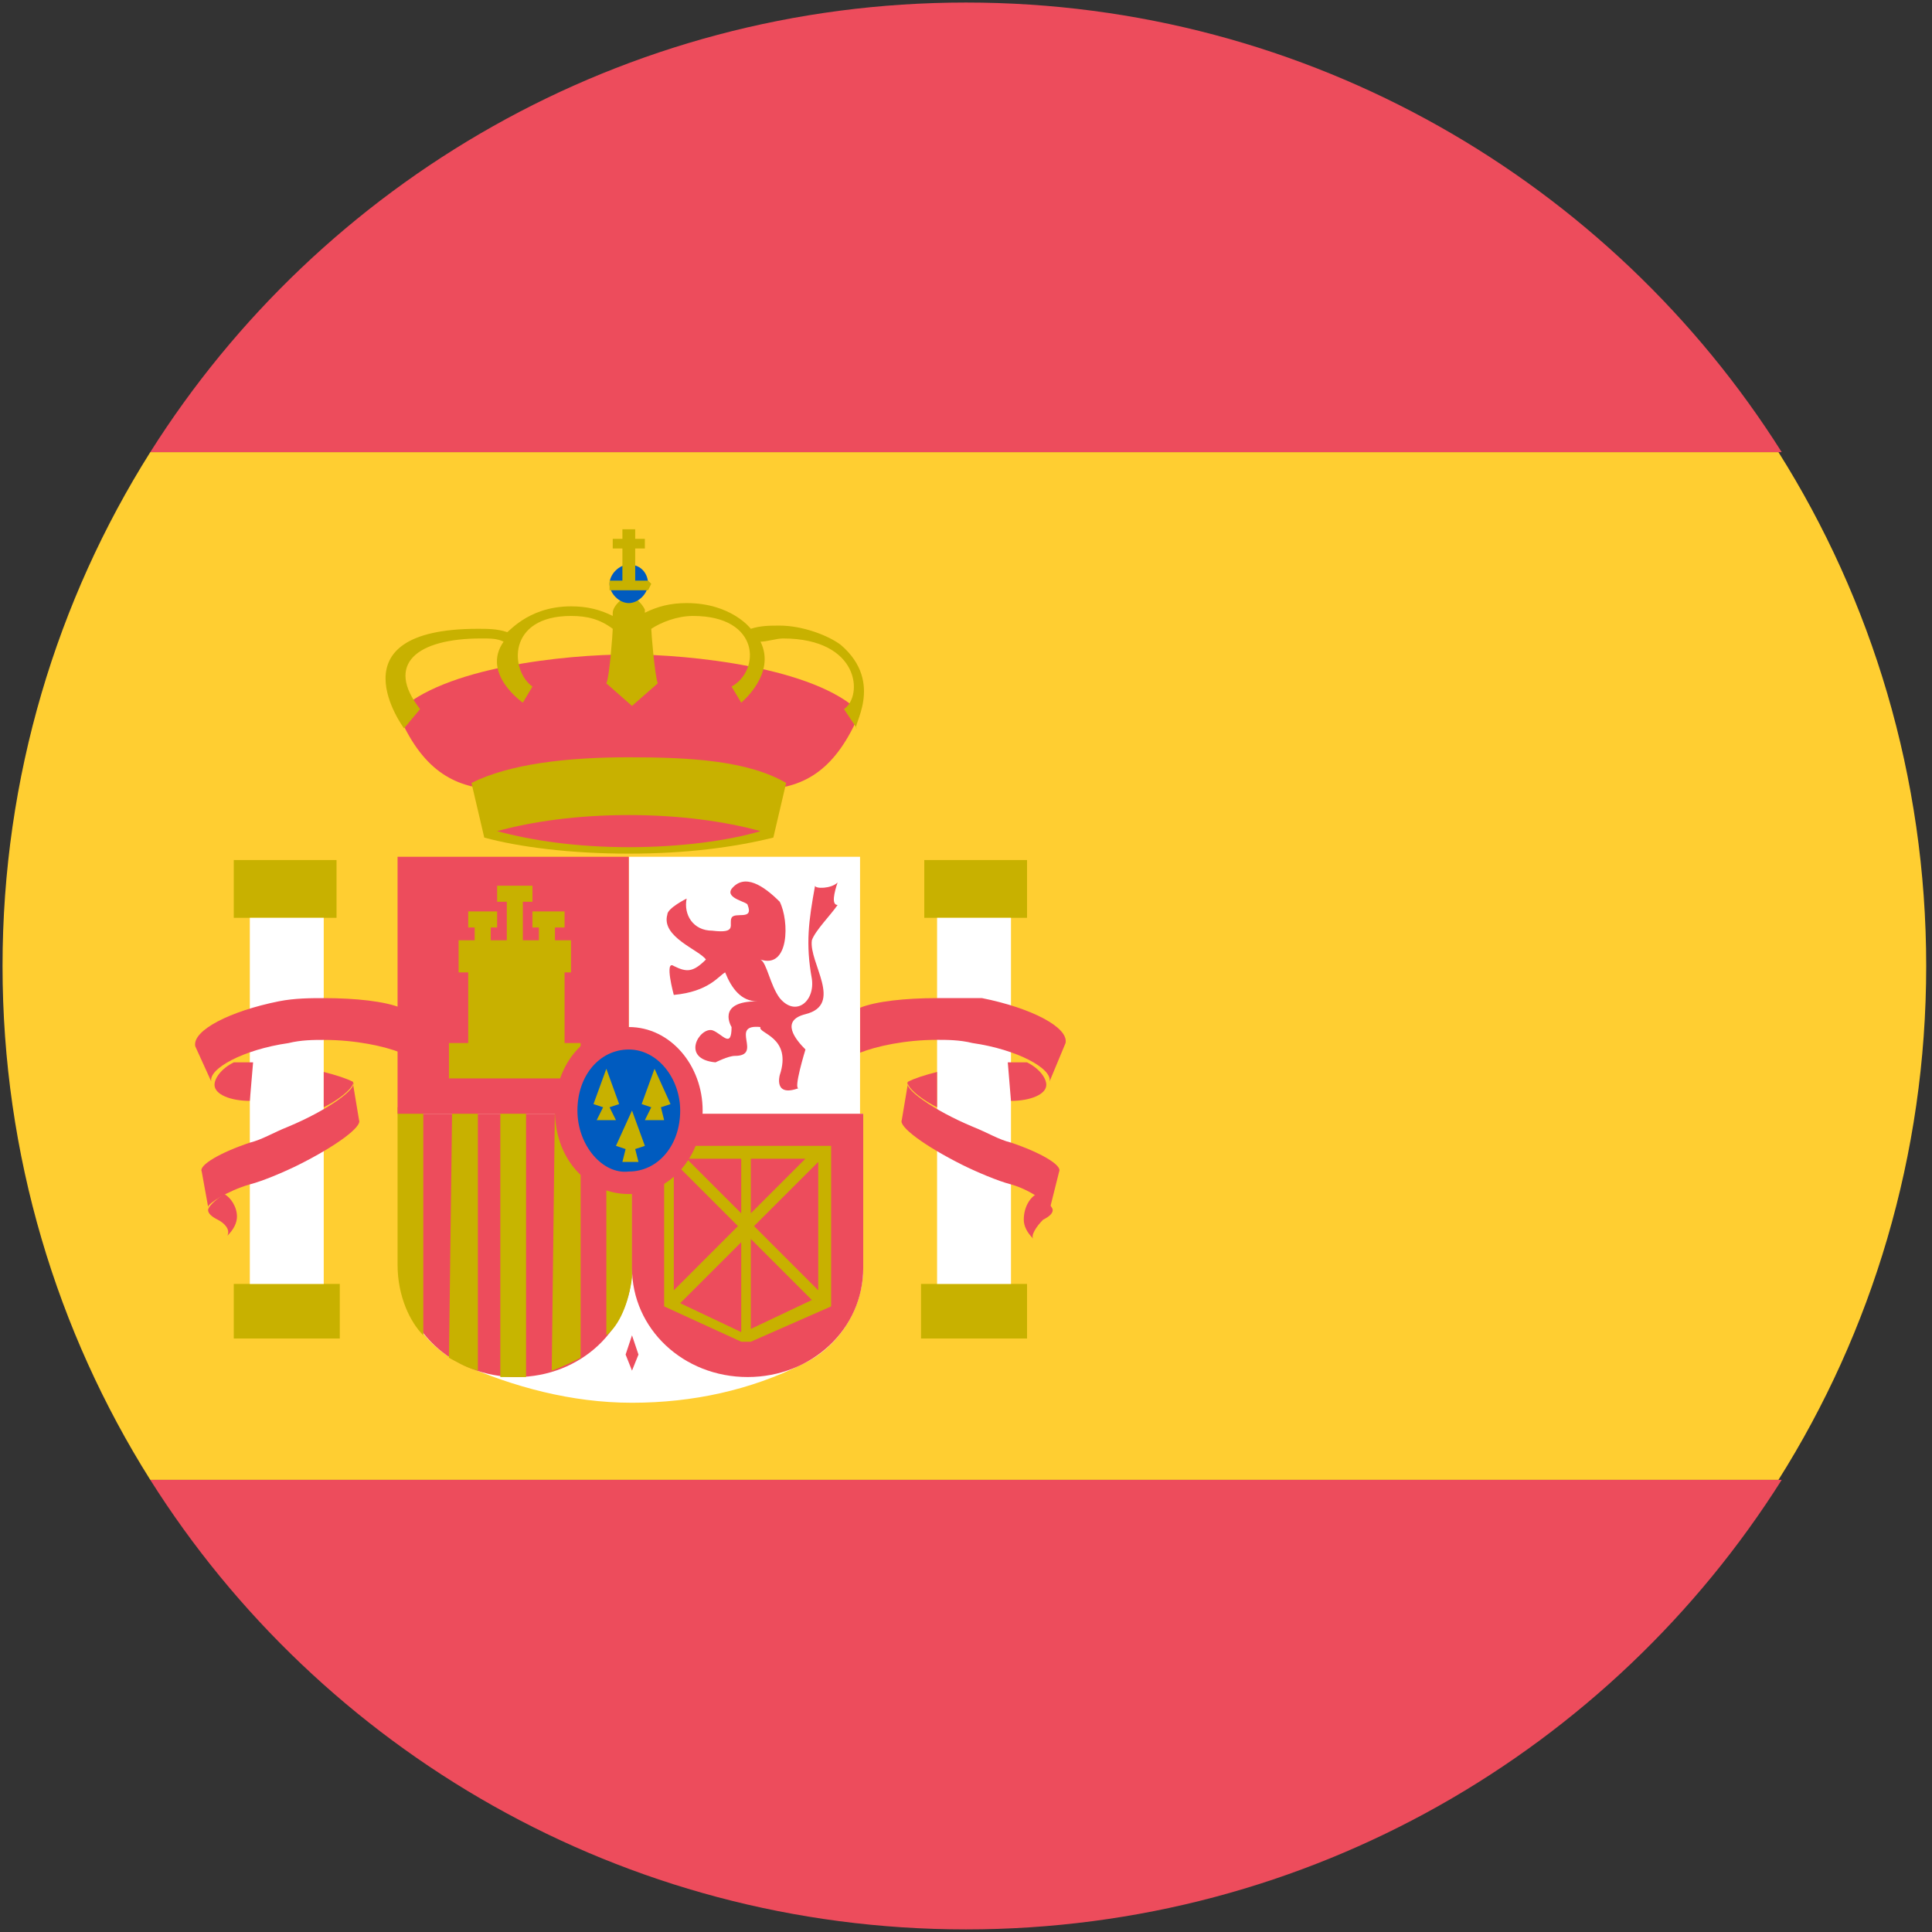 <svg width="32" height="32" viewBox="0 0 32 32" fill="none" xmlns="http://www.w3.org/2000/svg">
<rect x="0" y="0" width="32" height="32" fill="#333333" stroke="none"/>
<g clip-path="url(#clip0_695_22)">
<path d="M0.042 16C0.042 19.138 0.947 22.064 2.489 24.511H29.457C31 22.064 31.904 19.138 31.904 16C31.904 12.862 31 9.936 29.457 7.489H2.489C0.947 9.936 0.042 12.862 0.042 16Z" fill="#FFCE31"/>
<path d="M29.511 7.489C26.691 3.021 21.691 0.042 16 0.042C10.308 0.042 5.308 3.021 2.489 7.489H29.511Z" fill="#ED4C5C"/>
<path d="M2.489 24.511C5.308 28.979 10.308 31.957 16 31.957C21.691 31.957 26.691 28.979 29.511 24.511H2.489Z" fill="#ED4C5C"/>
<path d="M3.872 14.245H5.574V15.202H3.872V14.245Z" fill="#C8B100"/>
<path d="M3.872 21.266H5.628V22.17H3.872V21.266Z" fill="#C8B100"/>
<path d="M3.713 19.777C3.553 19.883 3.447 19.989 3.447 20.043C3.447 20.096 3.5 20.149 3.606 20.202C3.713 20.255 3.819 20.362 3.766 20.468C3.872 20.362 3.925 20.255 3.925 20.149C3.925 19.989 3.819 19.83 3.713 19.777Z" fill="#ED4C5C"/>
<path d="M4.138 15.202H5.362V21.266H4.138V15.202Z" fill="white"/>
<path d="M6.638 17.436C6.372 17.33 5.894 17.224 5.362 17.224C5.202 17.224 4.989 17.224 4.777 17.277C4.032 17.383 3.447 17.702 3.5 17.915L3.234 17.33C3.181 17.064 3.819 16.745 4.617 16.585C4.883 16.532 5.149 16.532 5.362 16.532C5.894 16.532 6.372 16.585 6.638 16.692V17.436Z" fill="#ED4C5C"/>
<path d="M4.138 18.234C3.819 18.234 3.553 18.128 3.553 17.968C3.553 17.862 3.66 17.702 3.872 17.596H4.192L4.138 18.234Z" fill="#ED4C5C"/>
<path d="M5.362 17.755C5.575 17.809 5.734 17.862 5.841 17.915C5.894 17.968 5.681 18.181 5.362 18.34V17.755Z" fill="#ED4C5C"/>
<path d="M3.341 19.404C3.287 19.298 3.66 19.085 4.138 18.926C4.351 18.872 4.511 18.766 4.777 18.66C5.415 18.394 5.947 18.021 5.841 17.915L5.947 18.553C6 18.66 5.575 18.979 4.936 19.298C4.723 19.404 4.351 19.564 4.138 19.617C3.766 19.724 3.447 19.936 3.447 19.989L3.341 19.404Z" fill="#ED4C5C"/>
<path d="M15.309 14.245H17.011V15.202H15.309V14.245Z" fill="#C8B100"/>
<path d="M15.255 21.266H17.011V22.17H15.255V21.266Z" fill="#C8B100"/>
<path d="M17.17 19.777C17.33 19.883 17.436 19.989 17.436 20.043C17.436 20.096 17.383 20.149 17.277 20.202C17.17 20.308 17.064 20.468 17.117 20.521C17.011 20.415 16.957 20.308 16.957 20.202C16.957 19.989 17.064 19.83 17.17 19.777Z" fill="#ED4C5C"/>
<path d="M15.521 15.202H16.745V21.266H15.521V15.202Z" fill="white"/>
<path d="M14.245 17.436C14.511 17.33 14.99 17.223 15.521 17.223C15.681 17.223 15.894 17.223 16.107 17.276C16.851 17.383 17.436 17.702 17.383 17.915L17.649 17.276C17.702 17.011 17.064 16.691 16.266 16.532H15.521C14.99 16.532 14.511 16.585 14.245 16.691V17.436Z" fill="#ED4C5C"/>
<path d="M16.745 18.234C17.064 18.234 17.33 18.128 17.33 17.968C17.33 17.862 17.224 17.702 17.011 17.596H16.692L16.745 18.234Z" fill="#ED4C5C"/>
<path d="M15.521 17.755C15.309 17.808 15.149 17.861 15.043 17.915C14.989 17.968 15.202 18.181 15.521 18.34V17.755Z" fill="#ED4C5C"/>
<path d="M17.543 19.404C17.596 19.298 17.224 19.085 16.745 18.925C16.532 18.872 16.372 18.766 16.107 18.66C15.468 18.393 14.936 18.021 15.043 17.915L14.936 18.553C14.883 18.66 15.309 18.979 15.947 19.298C16.16 19.404 16.532 19.564 16.745 19.617C17.117 19.723 17.436 19.989 17.383 20.043L17.543 19.404Z" fill="#ED4C5C"/>
<path d="M10.415 10.84C11.426 10.84 13.5 11.053 14.245 11.798C13.447 13.713 12.17 12.915 10.415 12.915C8.713 12.915 7.383 13.713 6.585 11.798C7.33 11.053 9.351 10.84 10.415 10.84Z" fill="#ED4C5C"/>
<path d="M13.021 12.968C12.383 12.596 11.426 12.543 10.415 12.543C9.404 12.543 8.447 12.649 7.809 12.968L8.021 13.873C8.606 14.032 9.458 14.139 10.415 14.139C11.372 14.139 12.17 14.032 12.809 13.873L13.021 12.968Z" fill="#C8B100"/>
<path d="M13.926 10.681C13.713 10.521 13.287 10.362 12.915 10.362C12.755 10.362 12.596 10.362 12.436 10.415C12.436 10.415 12.117 9.989 11.372 9.989C11.107 9.989 10.894 10.043 10.681 10.149V10.096C10.628 9.989 10.521 9.883 10.415 9.883C10.309 9.883 10.149 10.043 10.149 10.149V10.202C9.936 10.096 9.724 10.043 9.458 10.043C8.713 10.043 8.394 10.521 8.394 10.468C8.234 10.415 8.075 10.415 7.915 10.415C5.468 10.415 6.692 12.064 6.692 12.064L6.958 11.745C6.372 11 6.904 10.575 7.968 10.575C8.128 10.575 8.234 10.575 8.341 10.628C7.968 11.16 8.66 11.638 8.66 11.638L8.819 11.372C8.447 11.107 8.394 10.202 9.458 10.202C9.724 10.202 9.936 10.255 10.149 10.415C10.149 10.468 10.096 11.213 10.043 11.319L10.468 11.692L10.894 11.319C10.841 11.16 10.787 10.468 10.787 10.415C10.947 10.309 11.213 10.202 11.479 10.202C12.596 10.202 12.596 11.107 12.117 11.372L12.277 11.638C12.277 11.638 12.862 11.16 12.596 10.628C12.702 10.628 12.862 10.575 12.968 10.575C14.245 10.575 14.298 11.532 13.979 11.745L14.192 12.064C14.085 12.064 14.67 11.319 13.926 10.681Z" fill="#C8B100"/>
<path d="M10.096 9.67C10.096 9.511 10.255 9.351 10.415 9.351C10.628 9.351 10.734 9.511 10.734 9.67C10.734 9.83 10.574 9.989 10.415 9.989C10.255 9.989 10.096 9.83 10.096 9.67Z" fill="#005BBF"/>
<path d="M10.309 8.766V8.925H10.149V9.085H10.309V9.617H10.096V9.777H10.734L10.787 9.67L10.734 9.617H10.521V9.085H10.681V8.925H10.521V8.766H10.309Z" fill="#C8B100"/>
<path d="M10.415 14.032C9.564 14.032 8.819 13.925 8.234 13.766C8.819 13.606 9.564 13.5 10.415 13.5C11.266 13.5 12.011 13.606 12.596 13.766C12.064 13.925 11.266 14.032 10.415 14.032Z" fill="#ED4C5C"/>
<path d="M10.468 23.234C9.457 23.234 8.5 22.968 7.649 22.596C7.011 22.277 6.638 21.692 6.638 21V18.447H14.298V21C14.298 21.692 13.872 22.33 13.287 22.596C12.436 23.021 11.479 23.234 10.468 23.234Z" fill="white"/>
<path d="M10.415 14.191H14.245V18.447H10.415V14.191Z" fill="white"/>
<path d="M10.468 21C10.468 22.011 9.617 22.808 8.553 22.808C7.489 22.808 6.638 22.011 6.638 21V18.447H10.468V21Z" fill="#ED4C5C"/>
<path d="M7.436 22.489C7.543 22.543 7.702 22.649 7.915 22.702V18.34H7.489L7.436 22.489Z" fill="#C8B100"/>
<path d="M6.585 20.947C6.585 21.479 6.798 21.904 7.011 22.117V18.34H6.585V20.947Z" fill="#C8B100"/>
<path d="M8.287 22.808H8.713V18.34H8.287V22.808Z" fill="#C7B500"/>
<path d="M9.138 22.702C9.298 22.649 9.511 22.543 9.617 22.489V18.34H9.191L9.138 22.702Z" fill="#C8B100"/>
<path d="M6.585 14.191H10.415V18.447H6.585V14.191Z" fill="#ED4C5C"/>
<path d="M10.043 22.117C10.255 21.957 10.415 21.585 10.468 21.16V18.394H10.043V22.117Z" fill="#C8B100"/>
<path d="M14.298 18.447V21C14.298 22.011 13.447 22.808 12.383 22.808C11.319 22.808 10.468 22.011 10.468 21V18.447H14.298Z" fill="#ED4C5C"/>
<path d="M12.915 14.936C13.075 15.255 13.075 16.053 12.596 15.893C12.702 15.947 12.755 16.319 12.915 16.532C13.181 16.851 13.5 16.585 13.447 16.213C13.341 15.628 13.394 15.255 13.5 14.67C13.5 14.723 13.766 14.723 13.873 14.617C13.819 14.777 13.766 14.989 13.873 14.989C13.766 15.149 13.5 15.415 13.447 15.574C13.394 15.947 13.979 16.638 13.341 16.798C12.915 16.904 13.181 17.223 13.341 17.383C13.341 17.383 13.128 18.074 13.234 18.021C12.809 18.181 12.915 17.808 12.915 17.808C13.128 17.17 12.543 17.117 12.596 17.011C12.064 16.957 12.649 17.489 12.17 17.489C12.064 17.489 11.851 17.596 11.851 17.596C11.266 17.542 11.585 17.011 11.798 17.064C11.958 17.117 12.117 17.383 12.117 17.011C12.117 17.011 11.851 16.585 12.543 16.585C12.277 16.585 12.117 16.372 12.011 16.106C11.905 16.16 11.745 16.425 11.16 16.479C11.16 16.479 11 15.893 11.16 16C11.373 16.106 11.479 16.106 11.692 15.893C11.585 15.734 10.947 15.521 11.053 15.149C11.053 15.042 11.373 14.883 11.373 14.883C11.319 15.149 11.479 15.415 11.798 15.415C12.224 15.468 12.064 15.308 12.117 15.202C12.17 15.096 12.49 15.255 12.383 14.989C12.383 14.936 12.011 14.883 12.117 14.723C12.33 14.457 12.649 14.67 12.915 14.936Z" fill="#ED4C5C"/>
<path d="M10.468 22.702L10.362 22.436L10.468 22.117L10.575 22.436L10.468 22.702Z" fill="#ED4C5C"/>
<path d="M7.755 15.096V15.362H7.862V15.574H7.596V16.106H7.755V17.276H7.436V17.862H9.617V17.276H9.351V16.106H9.458V15.574H9.192V15.362H9.351V15.096H8.819V15.362H8.926V15.574H8.66V14.936H8.819V14.67H8.234V14.936H8.394V15.574H8.128V15.362H8.234V15.096H7.755Z" fill="#C8B100"/>
<path d="M13.766 21.638V18.979H11V21.638L12.277 22.223H12.436L13.766 21.638ZM12.277 19.192V20.096L11.372 19.192H12.277ZM11.16 19.245L12.223 20.308L11.16 21.372V19.245ZM11.266 21.585L12.277 20.575V22.064L11.266 21.585ZM12.436 22.011V20.521L13.447 21.532L12.436 22.011ZM13.553 21.372L12.489 20.308L13.553 19.245V21.372ZM12.436 19.192H13.34L12.436 20.096V19.192Z" fill="#C8B100"/>
<path d="M9.191 18.394C9.191 17.596 9.723 17.011 10.415 17.011C11.106 17.011 11.638 17.649 11.638 18.394C11.638 19.138 11.106 19.777 10.415 19.777C9.723 19.777 9.191 19.192 9.191 18.394Z" fill="#ED4C5C"/>
<path d="M9.564 18.394C9.564 17.809 9.936 17.383 10.415 17.383C10.893 17.383 11.266 17.862 11.266 18.394C11.266 18.979 10.893 19.404 10.415 19.404C9.989 19.457 9.564 18.979 9.564 18.394Z" fill="#005BBF"/>
<path d="M10.043 17.702L9.83 18.287L9.989 18.34L9.883 18.553H10.202L10.096 18.34L10.255 18.287L10.043 17.702Z" fill="#C8B100"/>
<path d="M10.841 17.702L10.628 18.287L10.787 18.34L10.681 18.553H11L10.947 18.34L11.106 18.287L10.841 17.702Z" fill="#C8B100"/>
<path d="M10.468 18.394L10.202 18.979L10.362 19.032L10.309 19.245H10.575L10.521 19.032L10.681 18.979L10.468 18.394Z" fill="#C8B100"/>
</g>
<defs>
<clipPath id="clip0_695_22">
<rect width="32" height="32" fill="white"/>
</clipPath>
</defs>
</svg>
